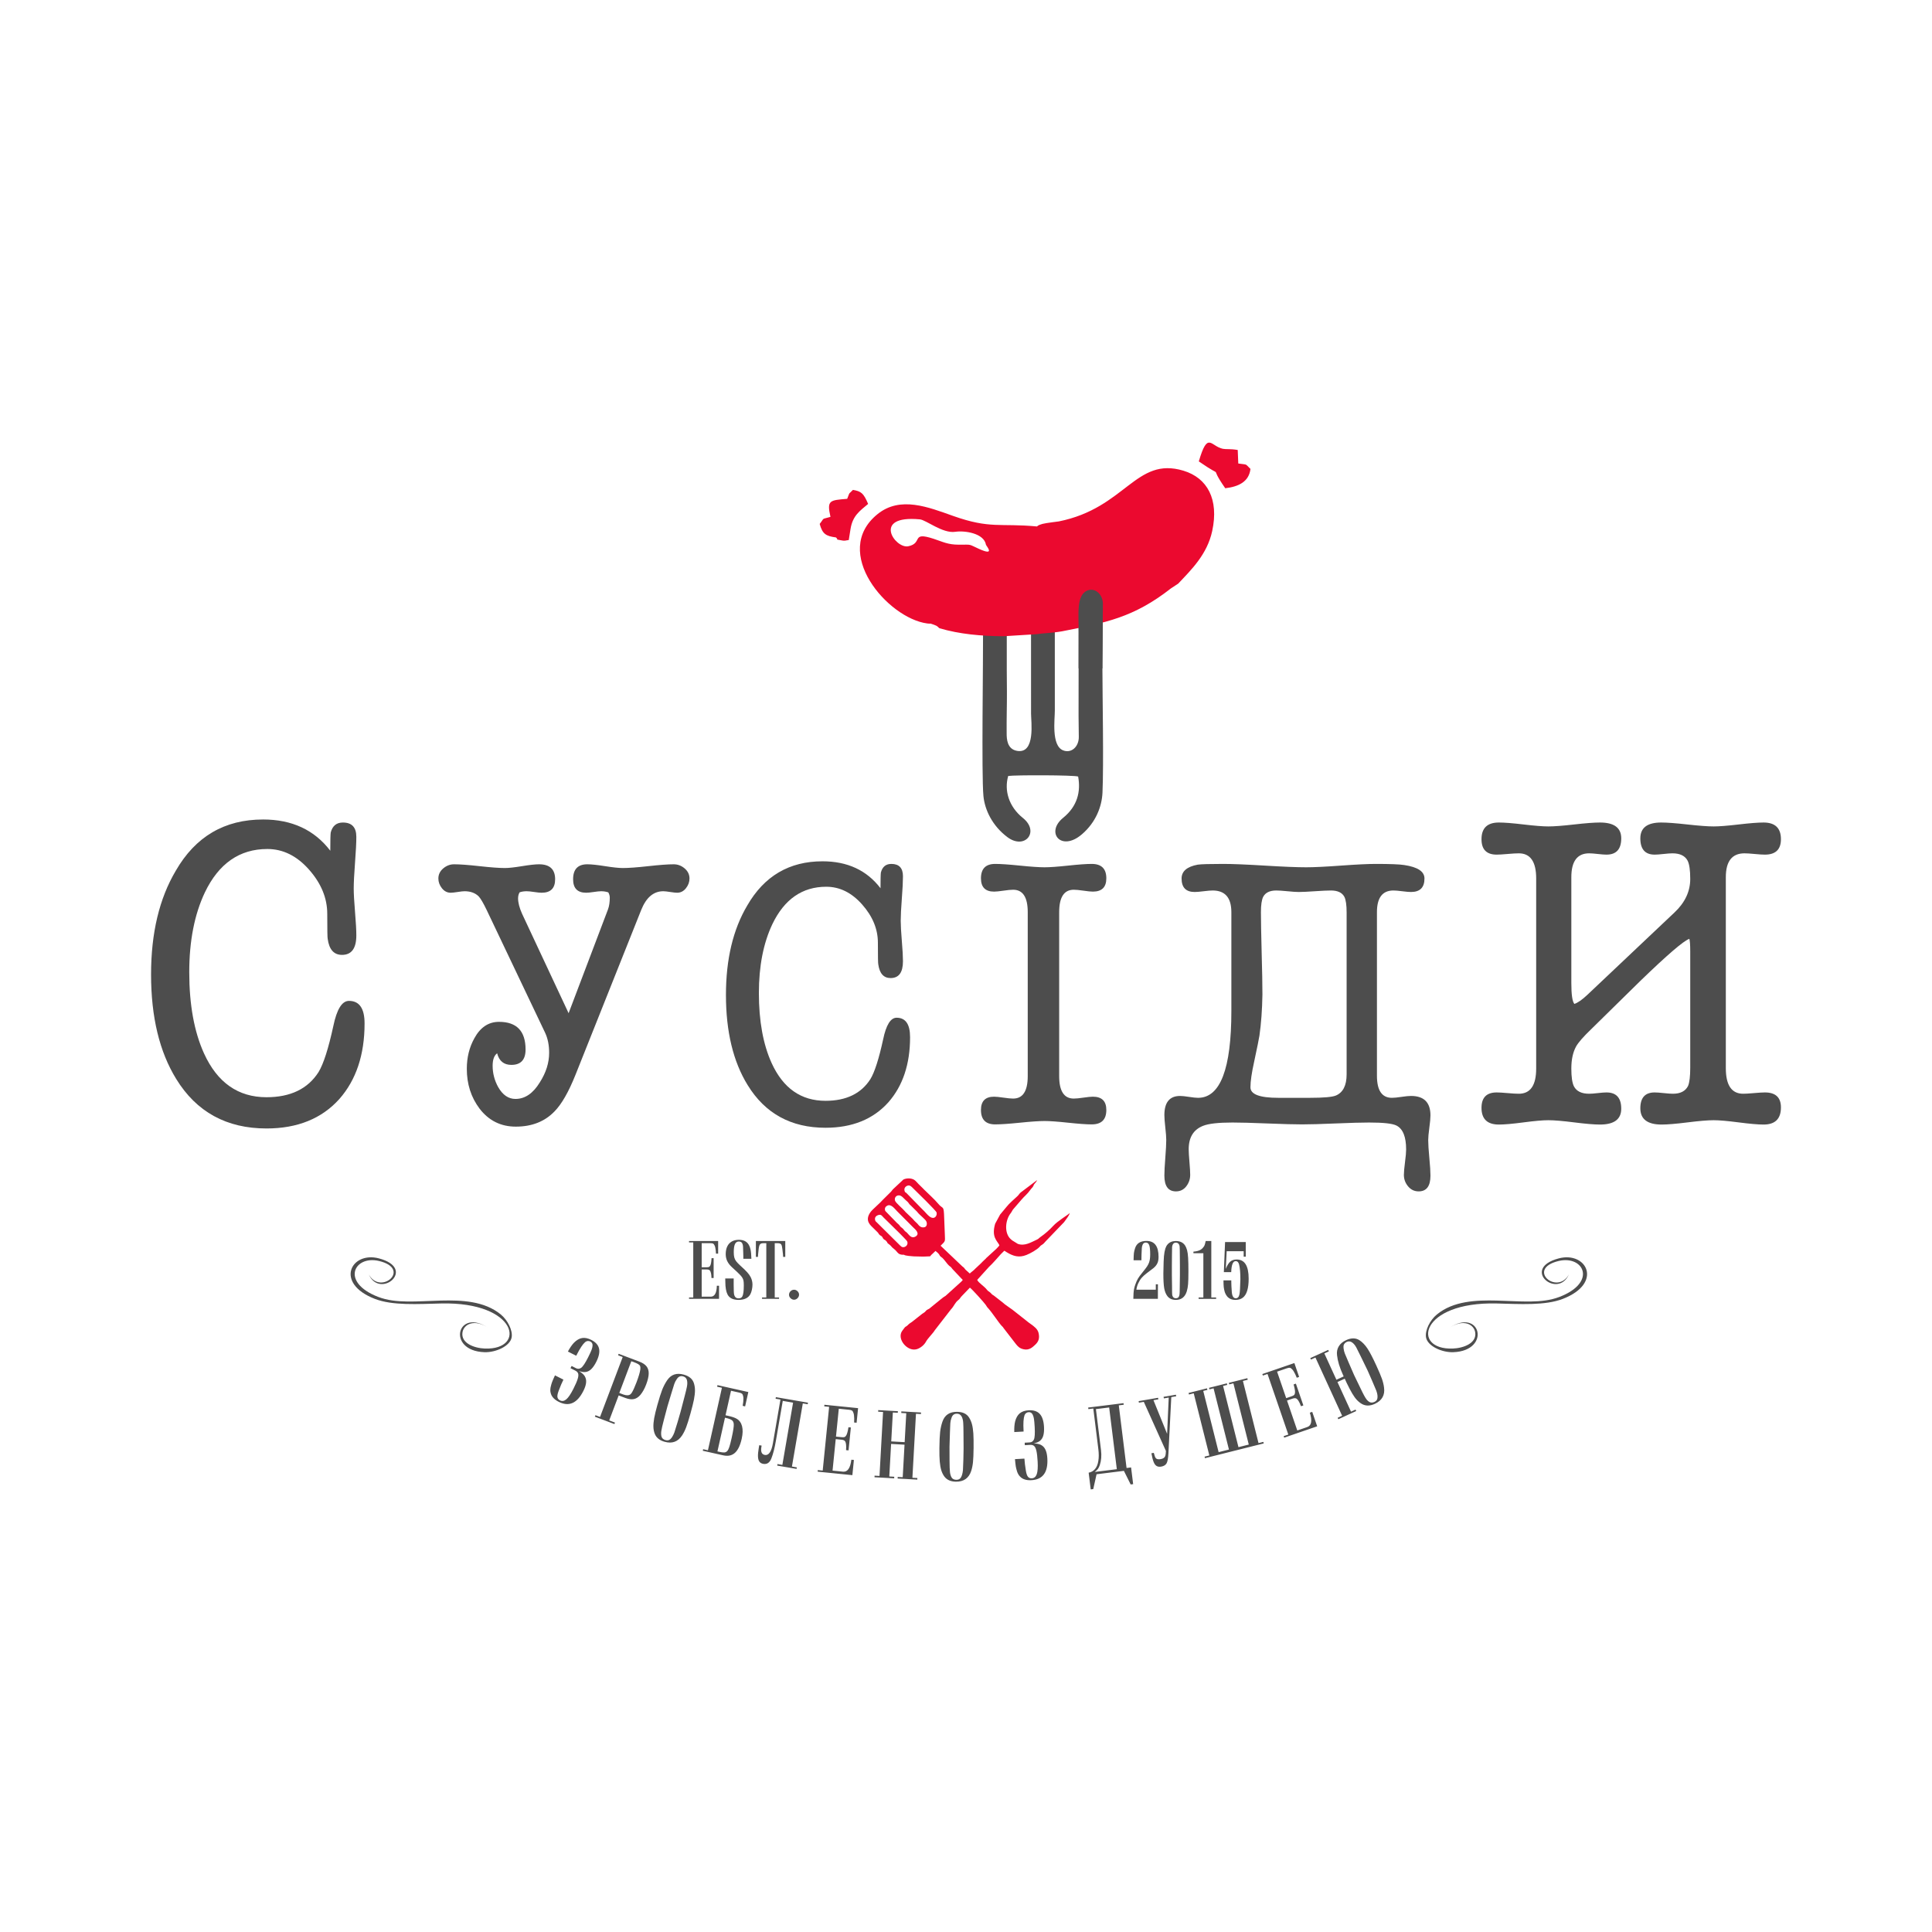 <?xml version="1.0" encoding="UTF-8"?>
<!DOCTYPE svg PUBLIC "-//W3C//DTD SVG 1.1//EN" "http://www.w3.org/Graphics/SVG/1.1/DTD/svg11.dtd">
<!-- Creator: CorelDRAW X7 -->
<svg xmlns="http://www.w3.org/2000/svg" xml:space="preserve" width="100%" height="100%" version="1.1" style="shape-rendering:geometricPrecision; text-rendering:geometricPrecision; image-rendering:optimizeQuality; fill-rule:evenodd; clip-rule:evenodd"
viewBox="0 0 2100000 2100000"
 xmlns:xlink="http://www.w3.org/1999/xlink">
 <defs>
  <style type="text/css">
   <![CDATA[
    .fil1 {fill:#4D4D4D}
    .fil2 {fill:#EB092F}
    .fil0 {fill:#4D4D4D;fill-rule:nonzero}
   ]]>
  </style>
 </defs>
 <g id="Слой_x0020_1">
  <g id="_587178568">
   <path class="fil0" d="M612422 1499591c-1653,3281 -3376,7337 -5178,12150 -1116,2964 -1571,5217 -1341,6791 230,1574 1154,2779 2817,3618 2296,1159 4583,755 6875,-1196 2276,-1958 4830,-5748 7656,-11352 2232,-4427 3766,-7916 4583,-10516 827,-2577 1031,-4558 620,-5961 -405,-1378 -1438,-2487 -3099,-3322l-5256 -2652 1210 -2400 4911 2475c1797,905 3605,775 5426,-430 1889,-1300 4398,-5074 7552,-11330 1889,-3745 3154,-6479 3797,-8200 648,-1702 1001,-3269 1080,-4666 122,-2081 -713,-3584 -2509,-4489 -892,-448 -1861,-595 -2928,-471 -1037,140 -1925,547 -2658,1214 -2543,2187 -5594,6770 -9096,13717l-541 1072 -9064 -4571c2117,-3972 4283,-7141 6532,-9534 2877,-2924 5817,-4624 8832,-5148 3020,-507 6362,155 10018,2000 4741,2392 7569,5541 8457,9417 880,3891 -113,8717 -3017,14470 -1698,3371 -3478,5960 -5314,7762 -1830,1823 -3846,2892 -6042,3225 -2181,342 -4607,4 -7284,-1003 2153,1446 3714,2709 4701,3754 988,1010 1718,2155 2206,3444 1501,3635 735,8463 -2283,14443 -6787,13462 -15705,17394 -26764,11818 -4937,-2492 -7848,-5705 -8749,-9626 -509,-1734 -534,-3791 -108,-6174 490,-2140 998,-3966 1516,-5448 543,-1491 1627,-4014 3243,-7520l9199 4639zm60053 -28070l22360 8459c3624,1370 6263,3095 7916,5182 1665,2096 2455,4747 2364,7950 -69,3193 -991,7115 -2739,11733 -1693,4480 -3759,8218 -6193,11206 -2141,2552 -4500,4104 -7120,4670 -2603,567 -5740,162 -9381,-1216l-7214 -2732 -10273 27154 6267 2372 -611 1614 -21237 -8035 611 -1614 5001 1891 24640 -65128 -5002 -1891 611 -1615zm677 42581l4462 1689c3122,1071 5514,1112 7177,111 722,-524 1365,-1220 1940,-2072 1495,-2473 3211,-6236 5126,-11300 2268,-5997 3659,-10681 4160,-14056 157,-1566 99,-2748 -218,-3536 -321,-826 -1035,-1565 -2138,-2236 -1108,-658 -2950,-1480 -5514,-2449 -221,-81 -560,-194 -999,-322 -440,-134 -762,-238 -952,-308l-13044 34479zm41352 13124c2111,-7540 3887,-13124 5303,-16735 1461,-3645 3229,-7016 5286,-10095 4258,-6362 10323,-8440 18192,-6236 5946,1665 9609,4834 11006,9509 756,2447 1121,5028 1120,7731 -2,2705 -393,6040 -1143,9975 -790,3889 -2053,8964 -3800,15206 -1844,6581 -3382,11507 -4629,14759 -1227,3259 -2677,6176 -4334,8766 -4560,6998 -10911,9349 -19072,7064 -5441,-1525 -9011,-4402 -10733,-8665 -876,-2266 -1361,-4737 -1470,-7420 -98,-2665 185,-5870 841,-9588 682,-3761 1821,-8519 3433,-14271zm10972 1476l-3746 14130c-1623,6168 -2600,10410 -2934,12725 -309,2302 -233,4289 221,5929 575,1900 2025,3186 4338,3833 2068,578 3810,258 5224,-962 835,-786 1532,-1642 2098,-2541 861,-1373 1640,-2966 2319,-4760 639,-1842 1785,-5492 3414,-10938l3333 -11522 4330 -16584c1308,-4994 2145,-8484 2524,-10467 602,-2892 630,-5379 83,-7445 -626,-2090 -1972,-3433 -4040,-4013 -1908,-534 -3548,-326 -4903,629 -799,534 -1540,1360 -2187,2479 -1067,1426 -1930,3132 -2632,5134 -595,1745 -1602,4960 -2993,9612l-4449 14761zm38424 48209l375 -1682 5218 1167 15200 -67939 -5218 -1167 381 -1702 33549 7507 -3486 15585 -2675 -600c588,-3024 852,-5668 822,-7948 -4,-901 -100,-1789 -322,-2654 -236,-1197 -653,-2053 -1231,-2564 -581,-494 -1631,-918 -3134,-1255l-8800 -1970 -5963 26651 3286 733c3865,863 6751,1840 8668,2945 3022,1681 5011,4415 6005,8189 950,3733 831,8300 -374,13683 -1621,7248 -4081,12350 -7378,15305 -3312,2951 -7535,3844 -12684,2693l-22239 -4977zm15926 718l2081 466c2309,520 4098,744 5384,650 1267,-79 2338,-603 3229,-1565 862,-988 1637,-2509 2287,-4568 668,-2053 1472,-5182 2417,-9409 1732,-7742 2519,-12802 2341,-15185 -118,-1949 -784,-3397 -2030,-4336 -1246,-939 -3554,-1783 -6939,-2539l-577 -128 -8193 36614zm98399 -52983l-296 1713 -5318 -914 -11822 68623 5320 918 -284 1648 -21030 -3586 290 -1684 5302 913 11652 -67641 -11204 -1930 -7495 43516c-1358,7870 -2984,14233 -4898,19053 -1823,4611 -4754,6580 -8774,5886 -1849,-319 -3242,-1107 -4194,-2353 -933,-1259 -1461,-3084 -1574,-5507 -104,-2401 190,-5597 874,-9565l498 -2884 2583 445 -260 1517c-894,5186 360,8061 3746,8644 4268,737 7203,-3546 8809,-12869l8154 -47331 -5270 -909 296 -1717 34895 6014zm48265 78784l-37738 -3803 172 -1702 5318 539 6985 -69286 -5320 -534 175 -1736 36612 3691 -1600 15871 -2711 -273c205,-3056 152,-5714 -147,-7972 -121,-996 -338,-1869 -639,-2598 -377,-1160 -875,-1955 -1510,-2394 -638,-423 -1714,-721 -3228,-871l-11126 -1124 -3056 30303 6246 627c1346,136 2354,87 3006,-137 655,-240 1194,-715 1641,-1435 1014,-1291 1902,-4364 2665,-9237l2609 264 -2509 24897 -2711 -273c181,-2464 196,-4470 11,-6019 -201,-1874 -646,-3194 -1334,-3944 -690,-751 -1902,-1210 -3654,-1388l-6243 -629 -3452 34237 11326 1140c4950,500 7989,-3834 9119,-13006l2758 279 -1665 16513zm65265 2831l5388 300 -96 1721 -21367 -1186 97 -1723 5438 300 1965 -35370 -14595 -809 -1965 35370 5390 298 -96 1723 -21371 -1186 96 -1723 5339 296 3861 -69526 -5339 -296 96 -1723 21369 1188 -94 1721 -5390 -300 -1744 31419 14595 813 1744 -31421 -5440 -303 96 -1724 21368 1188 -96 1721 -5390 -298 -3859 69530zm29336 -32272c87,-7832 354,-13683 788,-17535 466,-3906 1303,-7616 2490,-11124 2466,-7249 7784,-10825 15955,-10734 6174,67 10534,2179 13094,6332 1363,2166 2385,4562 3084,7179 700,2613 1186,5932 1480,9929 245,3961 340,9190 268,15670 -75,6832 -285,11992 -645,15457 -341,3466 -986,6656 -1915,9590 -2592,7938 -8118,11854 -16592,11761 -5650,-64 -9844,-1921 -12610,-5589 -1434,-1961 -2543,-4223 -3344,-6787 -784,-2545 -1340,-5716 -1670,-9475 -315,-3810 -447,-8702 -383,-14674zm10981 -1416l42 14616c30,6379 186,10730 463,13049 298,2304 887,4206 1750,5673 1048,1685 2781,2548 5182,2577 2148,24 3748,-739 4796,-2281 605,-977 1056,-1986 1369,-2998 477,-1550 816,-3291 1007,-5199 139,-1946 301,-5767 463,-11449l234 -11994 -115 -17142c-28,-5158 -124,-8745 -271,-10762 -170,-2945 -786,-5356 -1850,-7209 -1146,-1859 -2794,-2805 -4941,-2832 -1979,-22 -3510,603 -4573,1878 -634,722 -1135,1713 -1471,2963 -661,1652 -1054,3524 -1212,5639 -122,1840 -260,5207 -400,10059l-473 15412zm81426 12878c203,3668 735,8044 1576,13111 510,3128 1242,5303 2228,6553 984,1252 2387,1834 4247,1733 2568,-146 4348,-1633 5360,-4470 993,-2830 1318,-7390 969,-13659 -275,-4946 -688,-8735 -1276,-11399 -572,-2645 -1384,-4463 -2438,-5473 -1039,-992 -2488,-1437 -4345,-1335l-5878 328 -149 -2688 5489 -305c2012,-112 3512,-1128 4489,-3079 986,-2072 1276,-6592 888,-13585 -232,-4190 -500,-7190 -803,-9003 -287,-1801 -764,-3330 -1391,-4583 -932,-1865 -2406,-2747 -4416,-2636 -997,53 -1907,411 -2771,1052 -829,639 -1395,1433 -1698,2381 -1113,3160 -1467,8655 -1035,16424l66 1201 -10137 562c-147,-4500 147,-8327 903,-11519 1033,-3974 2734,-6915 5082,-8875 2366,-1942 5592,-3037 9681,-3265 5303,-295 9324,1025 12029,3940 2704,2935 4251,7610 4610,14044 209,3771 -44,6902 -734,9379 -675,2494 -1891,4425 -3625,5808 -1721,1386 -3991,2308 -6811,2768 2584,179 4568,492 5946,909 1359,378 2564,1006 3629,1883 3116,2402 4860,6964 5231,13654 835,15052 -4930,22909 -17295,23595 -5521,306 -9646,-1021 -12385,-3970 -1307,-1252 -2355,-3022 -3175,-5299 -643,-2098 -1116,-3936 -1406,-5477 -274,-1562 -592,-4287 -941,-8134l10286 -571zm111019 10189l4920 -613 2255 18170 -2704 332 -7358 -14769 -29716 3687 -3591 16130 -2753 341 -2252 -18167c2878,-562 5201,-1887 6965,-4016 1797,-2151 2987,-5076 3548,-8777 621,-3674 617,-7952 12,-12840l-5475 -44121 -5358 663 -213 -1727 38413 -4765 215 1727 -5356 663 8448 68082zm-34535 4285l23957 -2973 -8325 -67092 -14403 1789 5522 44508c759,6113 307,11556 -1329,16344 -590,1712 -1226,3050 -1938,4042 -711,992 -1886,2110 -3484,3382zm83160 -81318l-3120 61209c-270,5316 -951,8936 -2061,10862 -1125,1838 -3022,2990 -5690,3450 -2049,353 -3734,145 -5054,-641 -1316,-765 -2432,-2258 -3308,-4458 -881,-2215 -1678,-5360 -2374,-9394l2585 -445c62,158 147,454 253,865 99,379 209,718 324,992 494,2268 1231,3753 2226,4458 1031,698 2604,856 4755,489 2667,-462 4317,-1641 4973,-3520 320,-830 543,-2617 639,-5348l-24025 -53370 -5318 914 -292 -1699 21138 -3640 243 1706 -5269 909 14837 36584 1755 -39440 -5269 905 -343 -1689 13420 -2314 293 1701 -5318 914zm94815 49981l5236 -1313 416 1656 -63880 16041 -416 -1655 5186 -1301 -16965 -67558 -5186 1304 -421 -1672 20036 -5031 421 1670 -4513 1135 16714 66551 11222 -2818 -16712 -66551 -4513 1133 -421 -1675 19380 -4867 421 1674 -4530 1139 16714 66551 11222 -2819 -16714 -66551 -4528 1137 -421 -1672 20102 -5049 421 1674 -5235 1314 16964 67553zm63765 -18251l-35873 12320 -556 -1618 5058 -1734 -22613 -65863 -5058 1736 -566 -1646 34803 -11950 5180 15087 -2575 886c-1091,-2865 -2251,-5254 -3467,-7180 -528,-856 -1089,-1561 -1666,-2095 -828,-895 -1612,-1414 -2374,-1544 -756,-119 -1857,62 -3297,558l-10576 3629 9890 28806 5934 -2040c1281,-441 2176,-909 2676,-1384 492,-492 786,-1144 889,-1987 383,-1596 -96,-4762 -1438,-9507l2481 -850 8125 23665 -2577 886c-865,-2315 -1691,-4142 -2504,-5473 -969,-1617 -1924,-2631 -2861,-3024 -941,-394 -2234,-305 -3901,266l-5934 2040 11173 32546 10768 -3701c4706,-1615 5654,-6822 2847,-15624l2622 -901 5390 15696zm22034 -48129l14760 32207 4905 -2248 720 1567 -19457 8915 -720 -1566 4862 -2231 -29010 -63304 -4860 2230 -718 -1571 19457 -8917 718 1571 -4907 2247 13110 28608 7920 -3629 -845 -1846c-3567,-7784 -5684,-14799 -6380,-21067 -473,-3633 144,-6875 1839,-9716 1692,-2841 4360,-5107 7989,-6772 5629,-2577 10487,-2534 14606,117 3141,2062 5986,5022 8563,8900 2571,3867 5820,10101 9752,18684 2847,6214 4858,10968 6012,14254 1167,3280 1936,6464 2309,9509 1150,8276 -2202,14205 -10044,17798 -5077,2327 -9650,2415 -13726,260 -1993,-1095 -3842,-2539 -5561,-4336 -1725,-1813 -3447,-4190 -5209,-7143 -1746,-2957 -3788,-6841 -6104,-11661l-2059 -4491 -7922 3631zm18066 -7646l6365 13164c1992,4183 3495,7218 4530,9107 1033,1889 1951,3367 2763,4408 828,1035 1723,1853 2696,2471 1665,1079 3573,1135 5741,140 1923,-881 3012,-2238 3263,-4042 156,-633 171,-1738 47,-3354 -205,-1544 -628,-3195 -1272,-4928 -645,-1732 -2174,-5312 -4540,-10721l-4815 -10990 -7492 -15416c-2122,-4388 -3717,-7584 -4803,-9633 -1427,-2624 -3020,-4517 -4796,-5712 -1846,-1184 -3725,-1346 -5616,-479 -1738,796 -2886,2028 -3427,3691 -174,881 -211,1976 -68,3303 269,2095 714,3953 1370,5592 677,1719 1980,4805 3908,9260l6146 14139z"/>
   <path class="fil0" d="M781564 1411788l-32620 0 0 -1468 4596 0 0 -59883 -4596 0 0 -1501 31645 0 0 13719 -2343 0c-87,-2630 -364,-4902 -815,-6808 -190,-844 -450,-1572 -771,-2168 -422,-959 -916,-1599 -1498,-1919 -583,-305 -1529,-466 -2837,-466l-9617 0 0 26189 5397 0c1164,0 2023,-133 2561,-378 539,-263 959,-715 1280,-1367 757,-1195 1251,-3901 1483,-8137l2257 0 0 21522 -2343 0c-59,-2127 -219,-3842 -509,-5153 -334,-1585 -830,-2677 -1484,-3259 -654,-583 -1733,-871 -3245,-871l-5397 0 0 29592 9792 0c4277,0 6502,-3970 6677,-11916l2387 0 0 14272zm6749 -22128l9166 0 0 2211 0 4640c0,3274 45,5676 132,7205 58,1540 175,2690 363,3459 189,760 494,1488 917,2170 771,1280 2066,1919 3913,1919 1936,0 3275,-669 4016,-2006 1106,-1847 1659,-5880 1659,-12106 0,-2212 -117,-3927 -334,-5151 -292,-1308 -728,-2386 -1325,-3242 -858,-1471 -2721,-3535 -5586,-6184l-5239 -4818c-2532,-2298 -4364,-4594 -5484,-6896 -1122,-2313 -1689,-4858 -1689,-7682 0,-3256 567,-6067 1689,-8395 1120,-2327 2749,-4102 4888,-5324 2125,-1222 4685,-1834 7667,-1834 5151,0 8759,1804 10825,5414 888,1482 1527,3201 1921,5164 524,2545 815,5906 901,10055l-8743 0 0 -2564 -87 -3489c-58,-3465 -132,-5822 -219,-7072 -73,-1251 -277,-2254 -597,-2984 -538,-1789 -1876,-2690 -4001,-2690 -1906,0 -3302,916 -4175,2766 -888,1817 -1324,4784 -1324,8875 0,2298 189,4187 581,5688 379,1482 1063,2880 2038,4147 990,1280 2501,2866 4539,4743 3303,2953 5777,5352 7449,7200 1659,1847 2939,3636 3812,5369 1280,2590 1921,5280 1921,8091 0,1817 -219,3725 -655,5688 -450,1977 -1004,3580 -1687,4801 -2226,4059 -6504,6097 -12832,6097 -5893,0 -9850,-1949 -11903,-5835 -1614,-3157 -2429,-7770 -2429,-13850l-88 -3580zm33304 -40724l31935 0 0 17227 -2357 0 -73 -2123 -728 -6447c-262,-2547 -712,-4248 -1367,-5107 -684,-801 -1936,-1192 -3768,-1192l-3158 0 0 59013 4685 0 0 1481 -18492 0 0 -1481 4641 0 0 -59013 -3142 0c-1789,0 -3013,408 -3667,1235 -684,799 -1178,2490 -1484,5064l-684 6447 -87 2123 -2254 0 0 -17227zm36009 58460c0,-1512 554,-2794 1644,-3884 1091,-1076 2371,-1617 3857,-1617 1425,0 2677,541 3766,1617 1092,1090 1644,2313 1644,3709 0,1442 -552,2722 -1644,3840 -1089,1119 -2341,1687 -3766,1687 -1427,0 -2692,-551 -3814,-1644 -1120,-1092 -1687,-2326 -1687,-3708z"/>
   <path class="fil0" d="M1231876 1411788c59,-4799 321,-8323 772,-10561 407,-1966 901,-3711 1498,-5252 843,-2447 1789,-4526 2807,-6259 1048,-1758 2664,-3955 4817,-6558 2328,-2869 3972,-5022 4947,-6461 959,-1440 1702,-2865 2211,-4277 858,-2228 1280,-5224 1280,-8994 0,-4770 -349,-8103 -1061,-9979 -715,-1908 -1936,-2854 -3667,-2854 -1600,0 -2735,728 -3420,2170 -567,1250 -888,2502 -944,3753 -132,1369 -249,3741 -336,7160 -58,1759 -86,3330 -86,4728l0 1484 -8555 0c58,-3695 188,-6329 377,-7914 203,-1602 625,-3361 1282,-5284 1657,-5222 5789,-7843 12410,-7843 8715,0 13079,5750 13079,17227 0,2634 -335,4787 -1018,6431 -801,2083 -2300,4032 -4481,5849 -656,568 -3099,2432 -7333,5573 -2357,1789 -4206,3476 -5545,5035 -1338,1541 -2545,3464 -3621,5805 -1048,2155 -1746,4511 -2081,7069l21097 0 0 -5834 2298 0 -43 15786 -26684 0zm32737 -31237c87,-6879 262,-11928 552,-15174 306,-3230 830,-6010 1527,-8308 555,-1731 1339,-3199 2402,-4421 1048,-1225 2328,-2155 3855,-2779 1514,-626 3216,-933 5092,-933 4481,0 7784,1514 9879,4553 1063,1602 1849,3404 2386,5412 539,2025 916,4775 1135,8252 219,3478 321,8336 321,14593 0,6474 -117,11158 -364,14054 -232,2894 -728,5558 -1469,8001 -1936,6083 -5865,9124 -11799,9124 -4074,0 -7160,-1384 -9255,-4134 -1672,-2238 -2822,-5090 -3433,-8540 -610,-3446 -918,-8832 -918,-16120 0,-436 15,-1049 46,-1835 28,-769 43,-1349 43,-1745zm9166 5748l175 12481c0,4921 57,7800 173,8616 74,743 364,1483 845,2226 684,1016 1731,1527 3158,1527 1440,0 2486,-511 3142,-1527 421,-684 713,-1674 858,-2967 130,-1297 204,-3712 204,-7275l175 -13168 0 -10404 -89 -11332c0,-4774 -71,-8016 -203,-9719 -59,-541 -290,-1268 -684,-2169 -800,-1280 -1935,-1920 -3403,-1920 -1456,0 -2532,609 -3247,1835 -478,769 -771,1757 -872,2980 -102,1224 -146,4280 -146,9166l-86 11159 0 10491zm34220 -24108l-10795 0 0 -1703c3652,-320 6387,-1076 8161,-2298 1397,-976 2532,-2168 3420,-3578 697,-1253 1280,-3144 1746,-5676l6109 0 0 61371 5239 0 0 1481 -19031 0 0 -1481 5151 0 0 -48116zm21853 29548l8512 0 0 1616c0,2562 188,6198 552,10911 351,4613 1791,6912 4351,6912 2094,0 3433,-1484 4000,-4438 249,-1367 438,-3115 555,-5235 275,-5343 420,-9096 420,-11264 0,-6851 -466,-12118 -1410,-15813 -641,-2447 -1863,-3669 -3652,-3669 -3012,0 -4641,3989 -4903,11977l-8003 0 1324 -32663 22479 0 0 15884 -2255 0 0 -5932 -18477 0 -976 19217c1470,-3753 3099,-6387 4875,-7929 1774,-1527 4102,-2300 6998,-2300 8656,0 12992,6942 12992,20805 0,5283 -524,9634 -1557,13036 -1033,3420 -2603,5952 -4700,7598 -2109,1644 -4786,2473 -8059,2473 -4030,0 -7099,-1340 -9239,-4000 -1048,-1341 -1848,-2826 -2387,-4440 -567,-1964 -944,-3740 -1120,-5326 -188,-1598 -290,-4073 -320,-7420z"/>
   <path class="fil1" d="M1574686 1443725c34667,-23408 46702,24497 4996,26046 -12444,462 -27988,-6653 -29649,-16062 -1353,-7657 4391,-18831 11702,-24860 17996,-14836 42848,-15715 65084,-15189 25488,605 48900,3480 68254,-3979 41412,-15962 26087,-45471 -853,-39052 -35892,8551 -1570,37872 11099,14614 -12098,27433 -52857,-6302 -11029,-17427 30184,-8027 48691,26876 4472,43995 -19344,7492 -46591,5612 -72082,5007 -83396,-1983 -92748,50672 -47564,49000 11660,-432 26299,-5840 24351,-17713 -1387,-8463 -12666,-15259 -28781,-4380z"/>
   <path class="fil1" d="M531491 1443725c-34667,-23408 -46704,24497 -4998,26046 12444,462 27988,-6653 29649,-16062 1353,-7657 -4391,-18831 -11702,-24860 -17994,-14836 -42846,-15715 -65084,-15189 -25488,605 -48898,3480 -68254,-3979 -41412,-15962 -26087,-45471 852,-39052 35893,8551 1573,37872 -11098,14614 12098,27433 52857,-6302 11029,-17427 -30184,-8027 -48691,26876 -4472,43995 19344,7492 46593,5612 72082,5007 83396,-1983 92748,50672 47566,49000 -11662,-432 -26301,-5840 -24353,-17713 1387,-8463 12666,-15259 28783,-4380z"/>
   <path class="fil0" d="M285903 890743c31447,0 55817,11321 73111,33962 0,-11010 159,-17613 472,-19813 1887,-7230 6289,-10846 13207,-10846 9749,0 14622,5186 14622,15564 0,6287 -471,15644 -1414,28067 -944,12420 -1416,21776 -1416,28063 0,5661 472,14150 1416,25471 943,11320 1414,19811 1414,25471 0,14152 -5188,21225 -15566,21225 -8804,0 -13994,-5816 -15564,-17451 -315,-941 -472,-9982 -472,-27121 0,-17140 -6603,-33175 -19811,-48113 -13208,-14937 -28302,-22406 -45282,-22406 -30188,0 -52831,15723 -67924,47171 -11321,23899 -16980,52827 -16980,86789 0,35219 5345,64621 16037,88208 14466,31760 37107,47637 67924,47637 26099,0 44966,-9117 56601,-27356 5346,-8804 10693,-25471 16039,-49999 3773,-18237 9432,-27356 16980,-27356 11321,0 16982,8174 16982,24525 0,33963 -9120,61321 -27358,82075 -19184,21384 -45597,32073 -79244,32073 -43397,0 -76100,-17922 -98113,-53769 -18237,-29562 -27358,-67453 -27358,-113680 0,-44965 8964,-82543 26887,-112732 21383,-37108 52987,-55659 94810,-55659z"/>
   <path class="fil0" d="M618061 1101282l42847 -112950c1287,-3527 1898,-7729 1898,-12678 0,-1900 -541,-3797 -1627,-5697 -2441,-810 -5016,-1220 -7729,-1220 -1899,0 -4610,274 -8135,817 -3525,539 -6238,812 -8136,812 -9492,0 -14237,-4880 -14237,-14646 0,-10845 5152,-16271 15458,-16271 4338,0 10780,681 19322,2036 8541,1354 14983,2032 19321,2032 6238,0 15459,-678 27661,-2032 12205,-1355 21424,-2036 27662,-2036 4340,0 8272,1493 11796,4476 3527,2982 5289,6643 5289,10983 0,3796 -1287,7320 -3864,10578 -2577,3251 -5763,4880 -9560,4880 -1627,0 -4136,-273 -7526,-812 -3389,-543 -5897,-817 -7524,-817 -10577,0 -18578,6782 -24000,20340l-71187 178577c-7593,19121 -15323,32612 -23188,40545 -10576,10913 -24543,16406 -41898,16406 -16271,0 -29424,-6507 -39457,-19594 -9221,-12271 -13832,-26646 -13832,-43256 0,-12269 2713,-23322 8137,-33085 6507,-11998 15456,-17966 26847,-17966 19255,0 28883,10035 28883,30105 0,11118 -5154,16678 -15459,16678 -8136,0 -13289,-4204 -15457,-12614 -3255,2441 -4882,6987 -4882,13562 0,8203 2034,15998 6100,23324 4883,8474 11119,12744 18713,12744 10306,0 19119,-5967 26441,-17968 6780,-10574 10169,-21288 10169,-32201 0,-8406 -1491,-15730 -4473,-21968l-63460 -133289c-3523,-7320 -6372,-12201 -8542,-14642 -3795,-3797 -8949,-5698 -15456,-5698 -1627,0 -4136,274 -7526,817 -3390,539 -5899,812 -7526,812 -3797,0 -6983,-1629 -9560,-4880 -2577,-3258 -3864,-6782 -3864,-10578 0,-4340 1762,-8001 5290,-10983 3523,-2983 7456,-4476 11795,-4476 6238,0 15457,681 27662,2036 12203,1354 21423,2032 27661,2032 4068,0 10237,-678 18507,-2032 8272,-1355 14441,-2036 18509,-2036 11662,0 17493,5426 17493,16271 0,9766 -4883,14646 -14644,14646 -1899,0 -4612,-273 -8137,-812 -3525,-543 -6236,-817 -8136,-817 -2983,0 -5558,410 -7728,1220 -1086,1900 -1627,4070 -1627,6510 0,4679 1424,10238 4338,16748l50578 108067z"/>
   <path class="fil0" d="M894023 936197c27117,0 48135,9762 63051,29289 0,-9494 135,-15188 407,-17088 1627,-6236 5423,-9356 11388,-9356 8408,0 12610,4475 12610,13426 0,5424 -405,13491 -1219,24202 -813,10712 -1222,18779 -1222,24204 0,4881 409,12203 1222,21965 814,9765 1219,17085 1219,21968 0,12203 -4473,18307 -13422,18307 -7594,0 -12069,-5018 -13425,-15051 -271,-817 -405,-8614 -405,-23392 0,-14780 -5695,-28610 -17087,-41491 -11389,-12882 -24406,-19323 -39050,-19323 -26035,0 -45560,13558 -58577,40678 -9762,20611 -14644,45560 -14644,74848 0,30373 4609,55729 13831,76068 12475,27392 32000,41086 58577,41086 22507,0 38780,-7865 48813,-23595 4610,-7594 9219,-21963 13830,-43118 3254,-15729 8137,-23592 14644,-23592 9764,0 14645,7049 14645,21150 0,29289 -7865,52884 -23594,70780 -16542,18443 -39321,27663 -68338,27663 -37425,0 -65629,-15456 -84611,-46374 -15730,-25491 -23595,-58169 -23595,-98035 0,-38779 7731,-71187 23188,-97220 18441,-32001 45695,-47999 81764,-47999z"/>
   <path class="fil0" d="M1117108 1169690l0 -178174c0,-16269 -5288,-24405 -15866,-24405 -2440,0 -5965,339 -10576,1018 -4611,676 -7999,1018 -10171,1018 -9490,0 -14237,-4813 -14237,-14443 0,-10442 5155,-15662 15459,-15662 5967,0 14916,611 26849,1830 11931,1222 20880,1835 26847,1835 5695,0 14237,-613 25627,-1835 11389,-1219 19931,-1830 25626,-1830 10578,0 15866,5220 15866,15662 0,9630 -4883,14443 -14645,14443 -2169,0 -5559,-342 -10170,-1018 -4610,-679 -8135,-1018 -10576,-1018 -10576,0 -15864,8136 -15864,24405l0 178174c0,16269 5288,24406 15864,24406 2441,0 5966,-338 10576,-1019 4611,-676 8001,-1016 10170,-1016 9762,0 14645,4813 14645,14443 0,10440 -5288,15660 -15866,15660 -5695,0 -14237,-611 -25626,-1830 -11390,-1222 -19932,-1833 -25627,-1833 -5967,0 -14916,611 -26847,1833 -11933,1219 -20882,1830 -26849,1830 -10304,0 -15459,-5220 -15459,-15660 0,-9630 4747,-14443 14237,-14443 2172,0 5560,340 10171,1016 4611,681 8136,1019 10576,1019 10578,0 15866,-8137 15866,-24406z"/>
   <path class="fil0" d="M1338439 1098910l0 -107394c0,-15726 -6781,-23589 -20339,-23589 -2170,0 -5424,269 -9762,810 -4340,545 -7595,817 -9763,817 -9492,0 -14239,-4885 -14239,-14646 0,-7865 5833,-12882 17493,-15050 3796,-545 13017,-816 27661,-816 10033,0 25084,611 45152,1830 20068,1222 35120,1835 45153,1835 8406,0 21018,-613 37830,-1835 16814,-1219 29424,-1830 37832,-1830 15458,0 25763,407 30915,1223 14644,2168 21966,7049 21966,14643 0,9761 -4880,14646 -14644,14646 -2170,0 -5356,-272 -9558,-817 -4204,-541 -7392,-810 -9561,-810 -11932,0 -17898,7863 -17898,23589l0 177765c0,16001 5423,24000 16271,24000 2441,0 5898,-337 10374,-1016 4473,-677 7931,-1016 10372,-1016 14102,0 21152,7049 21152,21150 0,2986 -405,7460 -1220,13426 -812,5965 -1219,10442 -1219,13423 0,4341 407,10781 1219,19323 815,8542 1220,14982 1220,19323 0,11389 -4272,17084 -12814,17084 -4677,0 -8473,-1829 -11524,-5492 -3052,-3663 -4543,-7795 -4543,-12408 0,-2980 407,-7594 1220,-13830 814,-6238 1221,-10845 1221,-13831 0,-13830 -3525,-22506 -10576,-26033 -4339,-2170 -14239,-3256 -29695,-3256 -8137,0 -20272,341 -36407,1018 -16136,681 -28272,1018 -36407,1018 -8408,0 -21018,-337 -37832,-1018 -16812,-677 -29422,-1018 -37830,-1018 -15457,0 -26171,1222 -32135,3663 -10305,4134 -15459,12540 -15459,25356 0,3052 272,7659 814,13898 543,6304 813,10917 813,13965 0,4611 -1423,8746 -4270,12476 -2847,3663 -6577,5492 -11187,5492 -8408,0 -12610,-5695 -12610,-17152 0,-4341 340,-10849 1016,-19391 679,-8609 1018,-15049 1018,-19391 0,-2980 -339,-7526 -1018,-13490 -676,-5965 -1016,-10510 -1016,-13491 0,-13901 5695,-20814 17084,-20814 2170,0 5424,339 9763,1016 4338,679 7594,1016 9764,1016 24136,0 36203,-31458 36203,-94371zm20747 82983c0,7591 10033,11388 30100,11388l34577 0c14644,0 24000,-812 28068,-2441 7864,-3252 11796,-10981 11796,-23186l0 -175729c0,-8136 -812,-13829 -2439,-17085 -2442,-4609 -7322,-6913 -14644,-6913 -3797,0 -9628,269 -17493,810 -7865,545 -13694,817 -17491,817 -2711,0 -6779,-272 -12203,-817 -5426,-541 -9492,-810 -12205,-810 -7050,0 -11795,2304 -14237,6913 -1627,3256 -2441,8813 -2441,16676 0,8410 271,23326 814,44749 541,18982 813,33898 813,44745 -272,16543 -1356,31458 -3254,44745 -541,3528 -2441,12882 -5695,28069 -2711,12205 -4066,21559 -4066,28069z"/>
   <path class="fil0" d="M1669762 1161493l0 -206600c0,-18240 -6289,-27358 -18867,-27358 -2830,0 -6919,235 -12263,707 -5347,471 -9277,707 -11794,707 -11006,0 -16509,-5581 -16509,-16745 0,-12105 6289,-18158 18867,-18158 5976,0 14939,707 26887,2121 11950,1416 20912,2123 26887,2123 6289,0 15645,-707 28064,-2123 12422,-1414 21778,-2121 28065,-2121 15410,0 23115,5737 23115,17216 0,11792 -5347,17687 -16038,17687 -2201,0 -5346,-236 -9435,-707 -4087,-472 -7232,-707 -9432,-707 -12892,0 -19340,8645 -19340,25944l0 115089c0,12580 1101,20128 3301,22641 3774,-1257 8491,-4560 14152,-9903l94809 -89622c11320,-10691 16981,-22799 16981,-36320 0,-9434 -944,-16039 -2831,-19814 -2830,-5344 -8333,-8015 -16509,-8015 -2200,0 -5423,235 -9669,707 -4245,471 -7469,707 -9671,707 -10376,0 -15564,-5895 -15564,-17687 0,-11479 7546,-17216 22641,-17216 6289,0 15802,707 28536,2121 12737,1416 22249,2123 28538,2123 5974,0 15016,-707 27123,-2123 12106,-1414 21148,-2121 27122,-2121 12578,0 18867,6053 18867,18158 0,11164 -5818,16745 -17453,16745 -2515,0 -6210,-236 -11083,-707 -4875,-472 -8570,-707 -11087,-707 -13521,0 -20281,8645 -20281,25944l0 207539c0,18556 6289,27833 18867,27833 2515,0 6447,-236 11792,-707 5346,-475 9277,-711 11792,-711 11635,0 17453,5426 17453,16277 0,12418 -6289,18629 -18867,18629 -5974,0 -15016,-786 -27122,-2358 -12107,-1572 -21149,-2358 -27123,-2358 -6289,0 -15722,786 -28302,2358 -12576,1572 -22012,2358 -28301,2358 -15409,0 -23112,-5895 -23112,-17686 0,-11479 5188,-17220 15564,-17220 2202,0 5505,236 9907,711 4402,471 7705,707 9905,707 8176,0 13680,-2832 16508,-8491 1574,-3772 2360,-10376 2360,-19813l0 -126412c0,-6919 -314,-11475 -944,-13679 -6289,2204 -24055,17451 -53300,45755 -17925,17608 -35849,35220 -53773,52827 -8177,7864 -13521,13996 -16038,18398 -3457,6291 -5188,14309 -5188,24057 0,9119 943,15564 2830,19336 2830,5347 8332,8022 16510,8022 2200,0 5345,-236 9432,-707 4089,-475 7234,-711 9435,-711 10691,0 16038,5899 16038,17691 0,11477 -7705,17215 -23115,17215 -6287,0 -15643,-786 -28065,-2358 -12419,-1572 -21775,-2358 -28064,-2358 -5975,0 -14937,786 -26887,2358 -11948,1572 -20911,2358 -26887,2358 -12578,0 -18867,-6053 -18867,-18161 0,-11163 5503,-16745 16509,-16745 2517,0 6447,236 11794,711 5344,471 9433,707 12263,707 12578,0 18867,-9121 18867,-27358z"/>
   <path class="fil1" d="M1095877 843442c7572,-1096 71379,-1028 76014,622 3000,16401 -752,32248 -16322,44884 -19440,15772 -2305,37307 20345,17963 15365,-13116 21780,-30461 22442,-45388 1406,-31653 -36,-103624 -98,-138030l528 -67871c-498,-10250 -9053,-17280 -17218,-13625 -11824,5290 -9037,25869 -9132,44604l-90 91636c13,8119 134,14482 258,22620 162,10761 -8074,18311 -17057,14742 -13087,-5199 -8919,-34272 -8996,-43321l-17 -91642c-57,-6637 4775,-43885 -14763,-39564 -12162,2688 -11178,14220 -11100,20535l34 114237c-23,8114 5075,43709 -15097,40338 -10966,-1833 -11409,-12991 -11420,-18903 -14,-8038 -61,-14605 94,-22585 305,-15758 209,-30587 30,-46468l4 -67767c164,-6568 -1105,-18825 -12446,-19417 -17225,-900 -13398,23086 -13319,40814 164,36771 -1784,159929 375,183217 1403,15123 9667,32591 26112,44882 18904,14135 35451,-5891 16795,-20865 -15464,-12408 -20469,-30122 -15956,-45648z"/>
   <path class="fil2" d="M1272780 639547l7880 -5177c14299,-15161 31473,-31743 36965,-57233 7422,-34467 -5288,-57640 -31210,-65486 -52075,-15767 -62696,40494 -135570,55101 -4004,594 -9556,1131 -13424,1849 -918,172 -3392,586 -4217,830 -5829,1723 -4399,1821 -6125,2792 -40257,-3746 -50599,2899 -91003,-11408 -26764,-9478 -57440,-21966 -82151,-2049 -51130,41207 10957,113229 53887,118903 5369,792 795,-899 7182,1335 4653,1629 4101,2371 6106,3836 21757,6459 45581,8593 69705,8719l36140 -2254 0 0c6788,-1122 16318,-1167 27390,-3090 47567,-9360 77679,-14805 118445,-46668zm-272880 -75020c6730,641 24743,15549 38365,13521 10463,-1561 31317,1572 33421,14028 213,1255 10926,12868 -7530,4556 -12078,-5439 -6984,-4585 -21902,-4585 -12122,0 -17372,-3114 -27578,-6440 -24977,-8140 -10987,4800 -27464,8163 -14307,2917 -39989,-34261 12688,-29243zm-91287 19621c3814,3281 -2123,1541 4945,3003 5531,1147 4347,338 9015,-141l1913 -12043c2357,-14713 10397,-19800 19127,-27229 -5031,-11836 -7525,-13662 -16488,-15250 -5636,5941 -2735,996 -6257,9705 -19136,1582 -22251,1482 -18188,19629 -10391,3052 -5912,281 -11707,7663 2986,11036 6909,13253 17640,14663zm394441 -82622c31518,21783 8197,-341 28732,29173 14252,-1661 25795,-6941 27415,-21018 -6329,-5985 -2374,-4324 -13248,-5872l-601 -14701c-8095,-1419 -12422,-567 -16024,-1263 -13410,-2575 -16437,-19930 -26274,13681z"/>
   <path class="fil1" d="M1198265 726458l-9 -2967 530 -67869c-498,-10250 -9053,-17282 -17218,-13625 -11824,5290 -9036,25869 -9132,44604l-39 39857 25868 0z"/>
   <path class="fil2" d="M982663 1363870c996,1196 8465,1537 10538,1757l8346 195 3248 -2 6152 -240c1244,-1493 1747,-2021 2988,-3082l2897 -2769c1237,839 3267,2758 3957,3759 975,1416 343,1142 1693,2373 462,423 1469,1050 2004,1556 2270,2154 5405,6954 7072,8262 3210,2515 1236,724 3834,3833l9411 9969c74,79 177,186 253,262l1430 1440c-650,960 -635,781 -1291,1559 -73,87 -170,198 -241,281l-17180 15540c-2449,1159 -7452,5748 -10110,7718l-7616 6213c-1002,651 -1790,798 -2628,1414 -1075,790 -1147,1346 -2291,2325 -880,752 -1570,933 -2758,1838l-9980 7889c-1539,1412 -3565,2259 -4960,3692 -3953,4056 -1853,16 -6817,7001 -6146,8644 5599,22781 15777,19880 4042,-1156 8161,-4627 9952,-7954 2202,-4093 7754,-9226 9765,-12699l17601 -22715c3171,-3191 4337,-7352 7899,-10016 1894,-1417 2105,-2693 4049,-4633l8587 -8914c2979,2300 15259,15993 17054,18560 510,732 1313,2113 1826,2758 406,513 726,798 1231,1354 4157,4579 11142,15345 14362,18795 967,1039 1331,1103 2121,2483l13582 17583c2183,2655 3871,4398 7899,5392 6310,1563 9979,-2153 12722,-4664 3644,-3331 5273,-6945 3836,-12999 -1033,-4345 -4721,-6977 -8261,-9541 -1112,-801 -4179,-2976 -5226,-3968l-14840 -11711c-2356,-1847 -8689,-5832 -10282,-7599l-10035 -7839c-2667,-1315 -2726,-2627 -5003,-4170 -1329,-903 -1457,-788 -2473,-2152 -2824,-3788 -8985,-7275 -10567,-10701l12786 -14111c4773,-4432 8524,-9052 12796,-13756l3863 -3827c121,49 271,140 343,179 72,42 251,132 339,185l1874 1209c7028,4339 13363,6264 21476,3048 4225,-1676 11417,-5620 14479,-8994 1246,-1373 663,-902 2156,-1906 1098,-741 1062,-590 2065,-1525 752,-700 1010,-1111 1943,-2131l20264 -21095c2055,-3082 5313,-6557 6248,-9963 -2174,2200 -13070,8542 -18045,14001 -3937,4321 -8721,8504 -13883,12120 -2049,1436 -1723,1825 -3885,2815 -6244,2858 -13266,7337 -20703,4581l-6005 -3709c-818,-757 -1067,-863 -1670,-1400 -7179,-6404 -6121,-20609 53,-28340 965,-1209 1662,-2962 2573,-4072l8985 -10424c2703,-3312 6813,-6539 9234,-10153 897,-1339 1804,-2180 2786,-3333 1436,-1693 978,-2493 2483,-4169 1329,-1479 1849,-2064 2624,-3760l-17902 13509c-1516,1265 -2030,2600 -3603,4049 -2971,2745 -9245,8229 -11616,11364l-7188 8642 -5369 9952c-4187,14480 2081,18313 4648,23305 -531,1568 -6552,7033 -7946,8151l-6383 5825c-939,1045 -709,928 -1780,1825 -1711,1437 -2567,2589 -4109,4063l-6054 5674c-1694,1987 -4177,3465 -5955,5243l-4296 -3865c-1776,-1587 -886,-1885 -3773,-3866l-23647 -22474c5557,-5487 4824,-4202 4605,-12389 -156,-5812 -507,-11658 -696,-17491 -488,-15093 -1001,-9034 -6566,-15834 -3738,-4569 -10872,-10905 -15296,-15336 -477,-478 -618,-682 -1252,-1300l-4881 -4817c-2835,-2898 -4034,-5247 -8911,-5906 -2396,-325 -5375,81 -7411,1101l-11335 10596c-905,875 -1228,1655 -2044,2536l-8990 8917c-2385,2948 -11364,10551 -13308,13217 -7333,10057 1005,15240 3243,17781l4364 4302c1236,1220 695,1308 2002,2637 1419,1444 1346,655 2618,1927 1282,1284 589,1399 1872,2739 1128,1179 1058,528 2398,1695 359,313 783,809 1190,1356 1719,2313 -583,573 2115,2497 2860,2040 2722,3154 5531,5173 4221,3034 3793,6761 11019,6419zm-4820 -23338c986,1212 7827,7590 8330,9069 949,2798 -921,5004 -2562,5658 -3423,1361 -4707,-1148 -6273,-2485l-24357 -24159c-700,-578 -1444,-1125 -1765,-2437 -622,-2555 617,-4513 3296,-5411 3129,-1050 3908,483 5553,2274l17778 17491zm3780 -4819c-935,-973 -1363,-1099 -2219,-1834 -1182,-1011 -296,-164 -1228,-1339 -537,-680 -267,-433 -906,-1148 -783,-876 -1197,-1142 -2149,-1917l-12854 -13217c-1218,-2918 364,-4956 2317,-5855 4291,-1974 8308,4009 10599,6232l17332 17387c1608,1620 8585,7058 2176,10269 -2994,1499 -5173,-373 -6546,-1817 -861,-904 -1293,-1543 -2166,-2410 -1425,-1421 -1689,-1050 -2986,-2630l-1370 -1721zm23140 -1732c-4211,906 -6225,-2336 -7671,-4004l-2895 -2730c-696,-713 -1295,-1535 -2172,-2440l-6515 -6236c-717,-601 -1469,-1385 -2244,-2347 -1960,-2441 -9623,-8717 -10378,-11113 -838,-2660 560,-4949 2749,-5611 4144,-1253 6438,3258 10354,6337 1787,1406 1928,3003 4098,4571l6685 6604c3082,4230 9343,8108 10329,11128 829,2542 109,5313 -2340,5841zm-12485 -42609c3906,3796 25109,24466 25706,26462 677,2255 -563,5092 -2641,5769 -3725,1219 -7260,-3373 -10574,-6936l-2294 -2285c-905,-805 -1412,-1382 -2046,-2075l-15113 -15487c-1478,-1365 -1433,-332 -2027,-2221 -944,-3007 945,-5077 3041,-5799 2897,-995 4588,1250 5948,2572z"/>
  </g>
 </g>
</svg>

